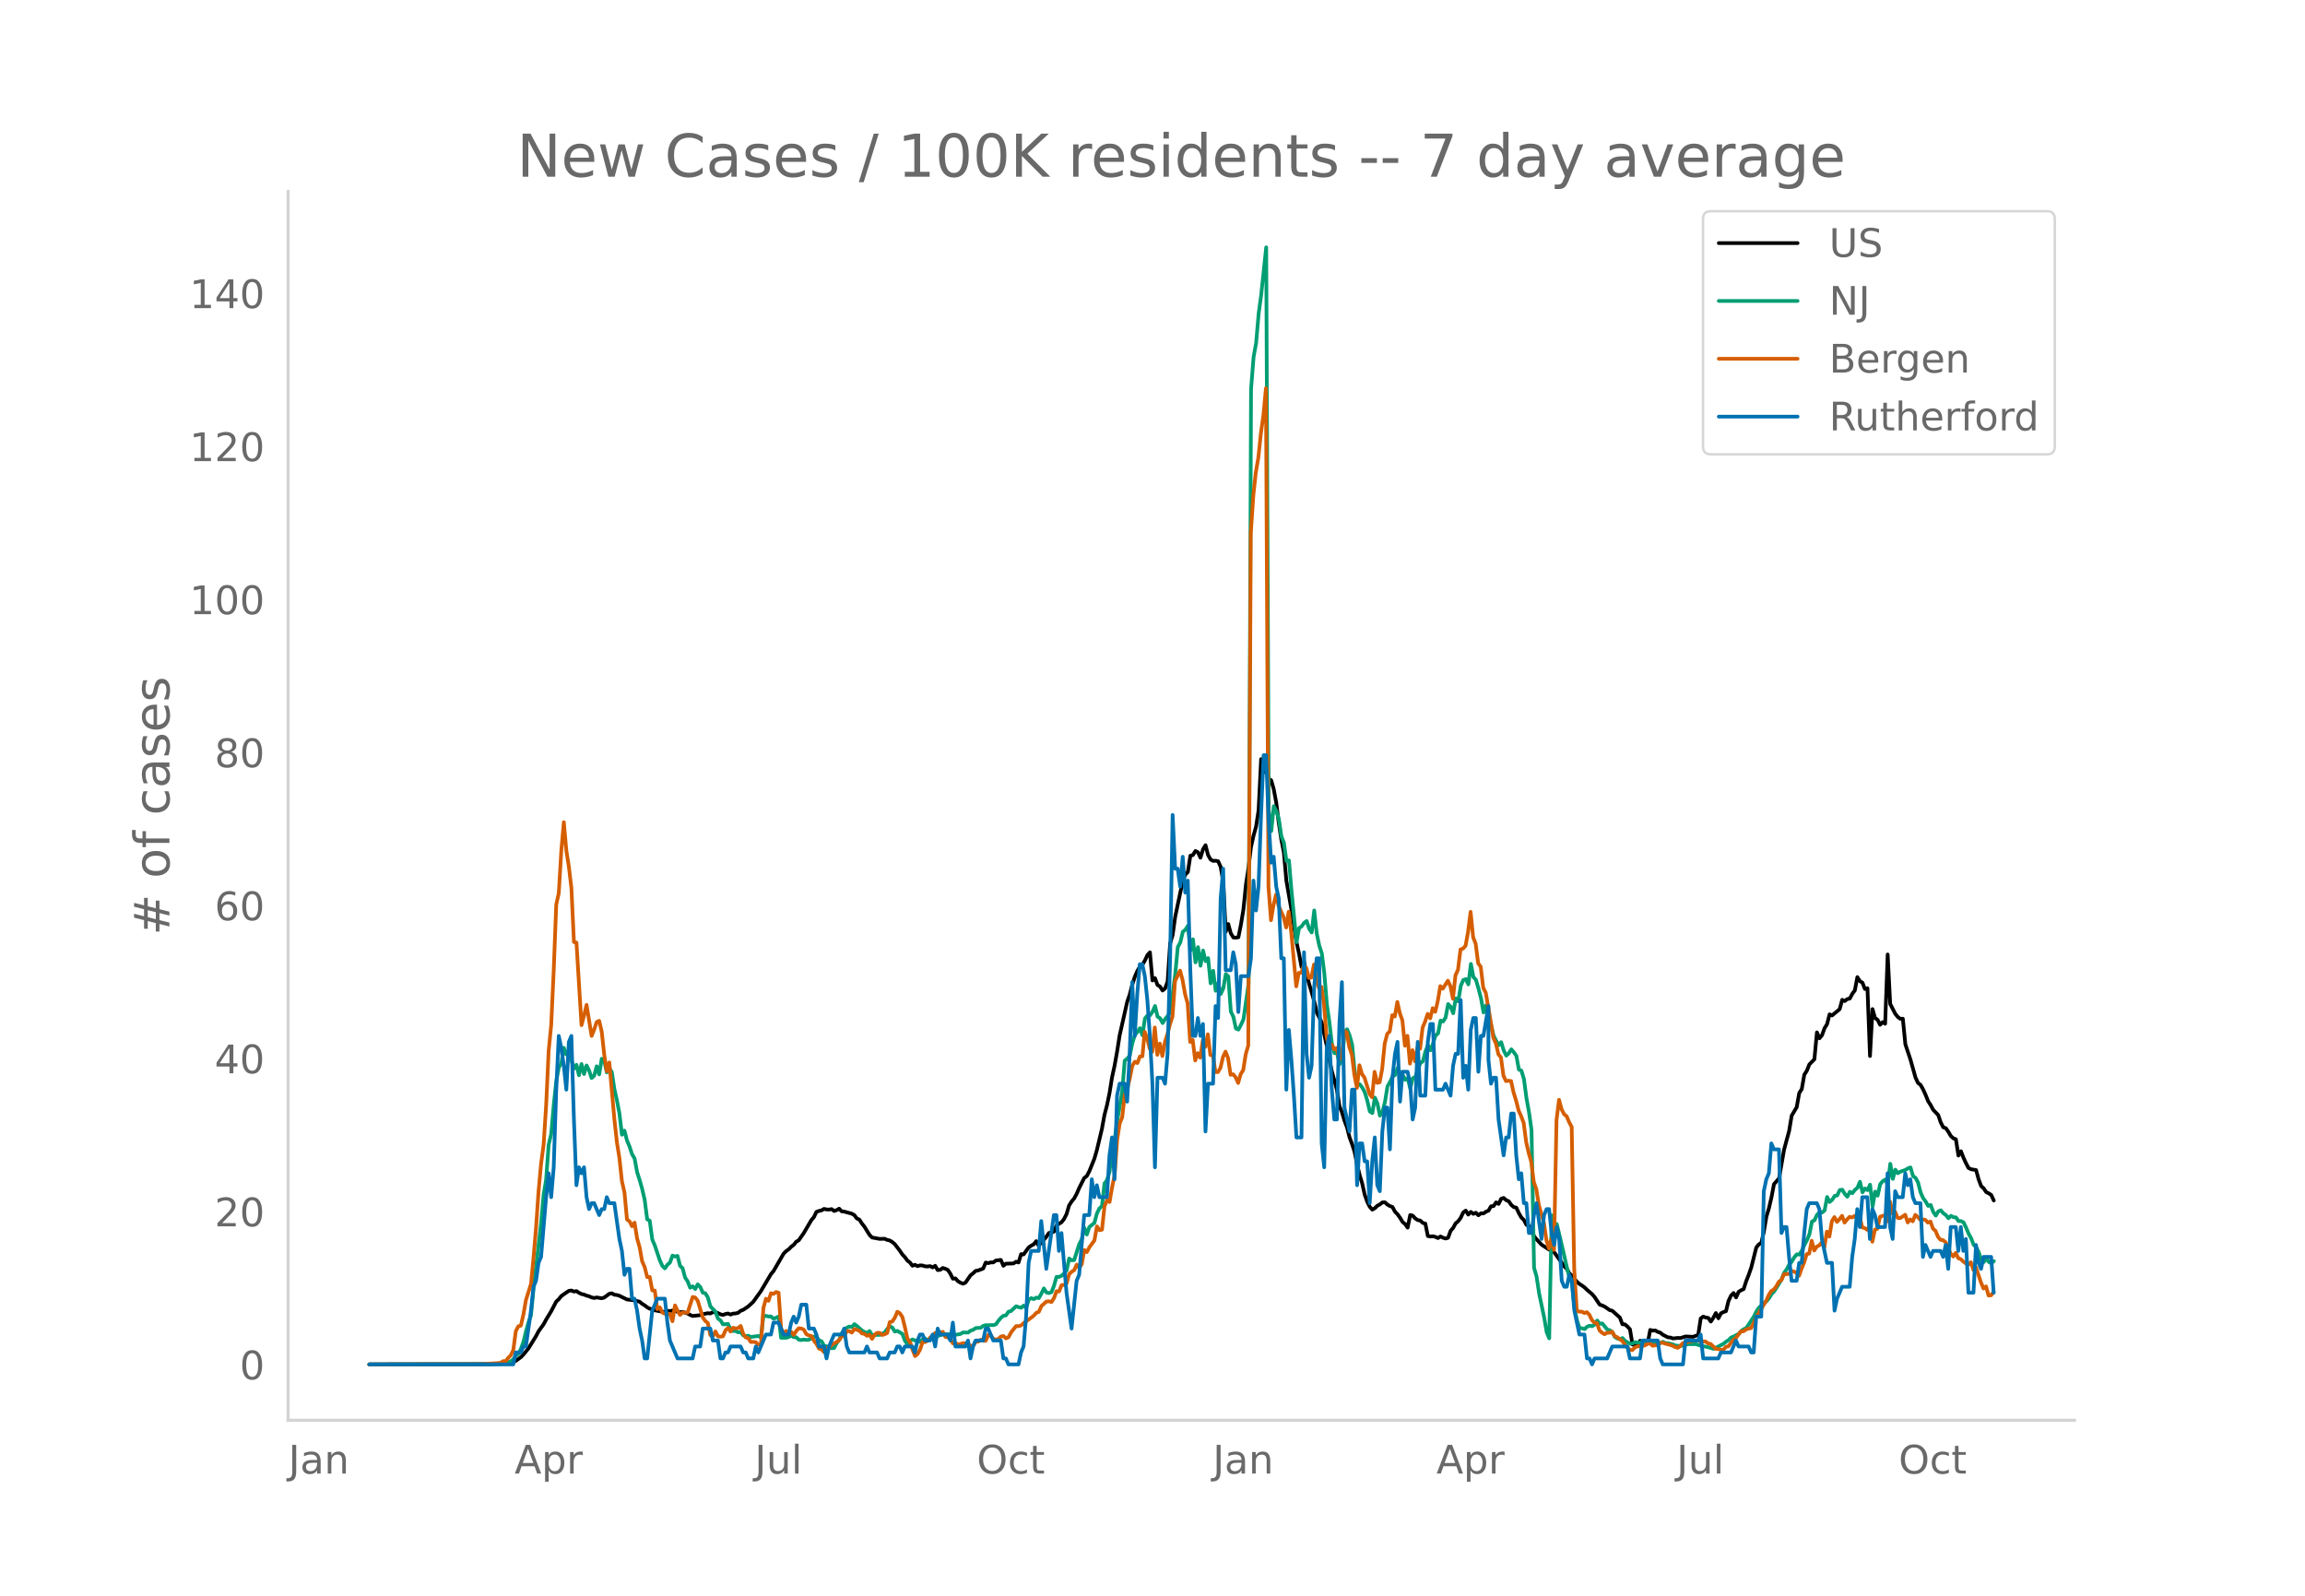 <svg height="864" viewBox="0 0 936 648" width="1248" xmlns="http://www.w3.org/2000/svg" xmlns:xlink="http://www.w3.org/1999/xlink"><defs><style>*{stroke-linecap:butt;stroke-linejoin:round}</style></defs><g id="figure_1"><path d="M0 648h936V0H0z" style="fill:#fff" id="patch_1"/><g id="axes_1"><path d="M117 576.72h725.4V77.76H117z" style="fill:none" id="patch_2"/><path clip-path="url(#p2ca6bf9c7e)" d="m149.973 554.04 49.228-.087 5.128-.247 3.077-.327 1.025-.297 1.026-.493 2.051-1.474 1.026-1.061 2.05-2.51 3.078-4.985 1.025-1.968 2.051-2.841 1.026-1.904 2.051-3.383 2.051-3.925 1.026-.96 1.026-1.277 2.05-1.45 1.026-.674 1.026-.156 1.026.457 1.025-.207 1.026.696 1.025.493 1.026.242 1.025.417 1.026.266 1.026.45 1.025.244 1.026-.22 2.051.322 1.026-.293 2.05-1.52 1.026-.19 1.026.568 1.026.117 1.025.308 3.077 1.504 2.051.248 1.026.127 2.05.531 1.026.855 1.026.623 1.026.788 1.025.587 1.026.19 1.025.455 4.103.736 1.025-.57 1.026.18 1.026-.26 1.025.166 1.026.33 1.025.187 1.026-.137 2.051.65 1.026.585 1.025.436 3.077-.336 1.026-.378 2.05-.424 1.026.12 1.026-.562 1.026.12 1.025.272 1.026.5 1.025.268 1.026-.388 1.026-.214 1.025.435 1.026-.381 1.025-.07 1.026-.258 1.025-.822 1.026-.38 2.051-1.38 2.051-1.884 3.077-4.31 4.103-6.925 1.025-1.221 4.103-7.077 1.025-1.043 1.026-.71 1.025-1.059 1.026-.77 1.025-1.282 1.026-.586 2.051-2.946 3.077-5.249 1.026-1.202 1.025-2.136 1.026-.365 1.025-.234 1.026-.605 1.026.228 1.025.043 1.026-.188 1.025.768 1.026-.352 1.026-.585 1.025 1.09 1.026.095 3.076.836 1.026.6 1.026 1.345 1.025.463 1.026 1.582 1.025 1.294 2.052 3.313 1.025 1.072 3.077.57 2.051-.049 1.026.467 1.025.227 1.026.608 1.026.858 2.05 2.675 1.026 1.523 1.026 1.087 1.025 1.413 1.026.773 1.026 1.326 1.025-.39 1.026.548 1.025-.312 1.026.056 1.026.334 1.025.056 1.026-.148 1.025.53 1.026-.658 1.026 1.74 1.025-.105 1.026-.75 1.025.32 1.026.464 1.025 1.53 1.026 2.044 1.026-.12 1.025 1.127 1.026.613 1.025.426 1.026-.452 2.051-2.975 1.026-.803 1.025-.98 1.026-.179 2.051-.773 1.026-2.444 1.025.247 1.026-.308 1.026.014 1.025-.77 2.051-.247 1.026 2.38 1.025-.853 3.077-.098 1.026-.688 1.025.303 1.026-3.389 1.026.113 2.05-2.83 1.026-.727 1.026-.524 1.026-1.314 1.025 1.947 1.026-1.56 1.025-.924 1.026-1.214 1.026-1.555 1.025-.15 1.026-.42 1.025-2.356 1.026-.84 1.025-.592 1.026-1.322 1.026-2.006 1.025-3.492 1.026-1.6 1.025-1.245 1.026-1.865 1.026-2.386 2.05-4.073 1.026-.76 1.026-1.96 2.051-5.057 1.026-3.543 2.05-8.606 1.026-5.643 1.026-3.952 1.026-4.929 1.025-6.402 1.026-4.706 1.025-5.721 1.026-6.583 3.077-13.659 1.025-2.96 1.026-3.976 1.026-3.226 1.025-2.349 1.026-1.744 1.025-.759 1.026-1.766 1.026-2.195 1.025-1.124 1.026 11.43 1.025-.943 1.026 2.776 1.025.631 1.026 1.619 1.026-.862 1.025-2.783 1.026-15.52 1.025-3.452 1.026-7.344 3.077-14.627 1.025-2.508 1.026-1.012 1.026-6.647 1.025-.247 1.026-1.663 1.025.492 1.026 2.24 1.026-3.396 1.025-1.689 1.026 3.966 1.025 1.843 1.026.583 1.025-.086 1.026.205 1.026 2.308 1.025 5.978 1.026 20.322 1.025-3.105 1.026 3.763 1.026 1.691 1.025.083 1.026-.16 1.025-5.074 1.026-6.265 1.026-10.11 1.025-6.72 1.026-8.496 1.025-4.596 1.026-3.654 1.026-6.67 1.025-20.764 1.026 5.368 1.025-.88 1.026 3.45 1.025.681 1.026 3.604 1.026 5.52 1.025 8.239 1.026 6.725 1.025 5.167 1.026 11.52 2.051 11.75 2.051 13.163 1.026 4.636 1.026 5.466 1.025-2.089 1.026 4.91 1.025 4.02 2.051 6.932 1.026 4.614 2.051 4.14 2.051 9.598 1.026 5.482 1.026 4.75 2.05 7.488 1.026 6.61 1.026 2.551 1.026 3.41 1.025 2.704 1.026 4.04 1.025 2.745 1.026 3.178 1.026 5.1 1.025 4.308 1.026 3.356 1.025 4.578 1.026 2.923 1.025 2.02 1.026 1.163 1.026-.567 1.025-.997 1.026-.546 1.025-.823 1.026-.042 1.026.953 1.025.578 1.026.375 1.025 1.93 1.026 1.025 1.026 1.434 1.025 1.707 1.026.823 1.025 1.467 1.026-5.115 1.026.236 1.025 1.138 1.026.662 1.025.207 1.026.95 1.025.281 1.026 5.052 1.026.185 1.025-.1 1.026.26 1.025.479 1.026-.659 1.026.514 1.025.33 1.026-.299 1.025-2.836 1.026-1.17 1.026-1.876 1.025-.849 1.026-1.396 1.025-2.167 1.026-.742 1.025 1.618 1.026-1.092 1.026.8 1.025-.466 1.026 1.04 1.025-.791 1.026.035 1.026-.697 1.025-.441 1.026-1.758 1.025-.084 1.026-1.508 1.026.63 1.025-2.076 1.026-.36 1.025.915 1.026.437 1.026 1.472 1.025.89 1.026.226 1.025 2.204 1.026 1.793 1.025 1.008 1.026 1.97 1.026.46 1.025 1.057 1.026 3.1 1.025 1.237 2.052 2.21 3.076 2.02 1.026-.353 2.051 2.843 2.051 2.828 1.026 1.5 1.026.988 1.025 1.81 1.026.936 2.05 2.5 1.026.882 1.026.624 1.026.76 1.025.994 2.051 1.74 1.026 1.193 2.051 3.07 1.026.347 1.025.484 2.052 1.41 1.025.254 3.077 2.766 1.026 2.722 1.025.036 1.026.883 1.025 1.12 1.026 6.224 2.051.324 1.026-1.886 1.025 1.134 1.026-.515 1.025.497 1.026-5.522 1.026.294 1.025-.086 1.026.586 1.025.313 1.026.845 2.051 1.047 1.026.095 1.025.368 2.051-.218 1.026.051 2.051-.645 2.051.103 1.026.04 1.026-.401 1.025-.263 1.026-6.798 1.025-.74 1.026.378 1.026.157 1.025 1.482 1.026-1.534 1.025-1.927 1.026 2.127 1.026-2.015 1.025-.509 1.026-.354 1.025-4.165 1.026-2.151 1.025-1.06 1.026 1.787 1.026-2.284 1.025-.634 1.026-.47 1.025-3.22 1.026-2.587 1.026-2.94 2.05-8.158 1.026-1.236 1.026-.65 1.026-4.586 1.025-6.046 1.026-3.404 1.025-4.436 1.026-5.357 2.051-2.322 2.051-11.71 2.051-7.581 1.026-6.178 2.051-3.461 1.026-5.751 1.025-1.593 1.026-5.847 1.026-1.588 1.025-2.575 2.051-2.09 1.026-10.928 1.026 2.407 1.025-1.222 1.026-2.846 1.025-1.652 1.026-4 1.025.439 3.077-2.553 1.026-3.789 1.025.5 1.026-.793 1.026-.215 1.025-1.928 1.026-1.36 1.025-5.417 1.026 1.631 1.026.6 1.025 2.598 1.026-.306 1.025 27.513 1.026-19.055 1.026 3.626 1.025.693 1.026 2.05 1.025-1.064 1.026.657 1.025-28.143 1.026 20.077 2.051 4.014 1.026 1.268 1.025.777 1.026-.053 1.026 10.399 2.05 6.143 2.052 7.296 1.026 2.244 1.025.774 1.026 1.809 1.025 2.25 1.026 2.567 1.026 1.576 1.025 1.925 2.051 2.133 1.026 2.987 1.025 1.994 1.026.345 1.026 1.462 1.025 1.738 1.026.932 1.025.378 1.026 6.63 1.026-1.755 1.025 2.623 1.026 2.223 1.025 1.943 1.026.513 2.051.343 1.026 3.78 1.025 2.7 1.026.945 1.026 1.517 1.025.502 1.026.683 1.025 2.228h0" style="fill:none;stroke:#000;stroke-linecap:round;stroke-width:1.5" id="line2d_1"/><path clip-path="url(#p2ca6bf9c7e)" d="m149.973 554.04 51.28-.11 2.05-.12 2.052-.23 2.05-.804 1.026-.755 1.026-1.51 1.026-.699 1.025-2.074 1.026-2.773 1.025-4.258 1.026-3.694 1.026-2.838 1.025-10.825 3.077-26.642 1.025-11.594 1.026-6.142 1.026-14.153 1.025-4.303 1.026-11.774 1.025-9.645 1.026-5.592 1.026-1.674 1.025-6.327 1.026 2.688 1.025-1.274 2.052 7.047 1.025-1.59 1.026 4.253 1.025-4.567 1.026 4.072 1.025-3.483 1.026 2.054 1.026 3.049 1.025-.91 1.026-3.853 1.025 3.293 1.026-6.356 1.026.814 1.025 4.713 1.026-1.87 1.025 1.83 1.026 6.771 1.026 4.563 1.025 5.348 1.026 8.675 1.025-1.654 1.026 3.998 1.026 2.439 1.025 3.123 1.026 1.72 1.025 5.552 1.026 3.213 1.025 3.593 1.026 4.478 1.026 7.896 1.025.56 1.026 7.626 1.025 2.399 2.052 6.092 1.025 2.234 1.026 1.01 1.025-1.46 1.026-.88 1.026-2.843 1.025.355 1.026-.23 1.025 3.993 1.026.974 1.026 3.833 1.025 1.51 1.026 2.608 1.025-.57 1.026 1.09 1.025-1.894 1.026 1.065 1.026 2.323 1.025.225 1.026 1.704 1.025 3.624 2.052 2.149 1.025 2.828 1.026.7 1.025 1.64 2.052-.176 1.025 2.289 1.026.58 1.025-.025 1.026.554 1.025-.12 1.026 1.365 1.026.33 1.025-.205 1.026.515 3.077-.395 1.025.594 1.026-8.765 1.025.005 1.026.245 1.026-.005 1.025.914 1.026-.38 1.025-.514 1.026 8.635h2.051l1.026-.3 1.025-.594 1.026.64 1.025.044 1.026.995 1.026.14 1.025-.2 1.026.15 1.025-.075 2.052-1.32 1.025.04 1.026 1.54 1.025.34 1.026 1.849 1.026.22 1.025.5 1.026.274 1.025-.095 1.026-2.039 1.026-1.25 1.025-2.678 1.026-1.344 1.025-.95 1.026-.454 1.025.19 1.026-1.16 1.026.72 2.05 1.844 1.026.635 1.026.454 1.026-.85 1.025 1.65 1.026.005 1.025-.115 1.026.03 1.026-.44 1.025-.57 1.026-1.409 1.025-1.05 1.026.45 1.026 1.655 1.025-.27 2.051 1.214 1.026 2.779 1.025 1.4 1.026-1.255 1.026-.675 1.025.435 1.026.145 1.025.415 1.026-1.035 1.026-.34 1.025.9 2.051-1.335 1.026-.14 3.077-1.169 1.025.12 1.026-.1 1.025.085 1.026.265 1.026-.105 2.05-.355 1.026-.62 2.052.06 1.025-.794 1.026-.305 1.025-.725 2.052-.125 1.025-.78 1.026-.29 1.025.05 1.026-.09 1.026.026 1.025-.305 1.026-1.444 1.025-1.225 1.026-.834 1.025-.15 1.026-1.5 1.026-.25 2.05-1.943 1.026.36 1.026.24 1.026-.865 1.025.994 1.026-3.418 1.025-.625 1.026.415 1.026-.625 1.025.21 1.026-1.794 1.025-2.149 1.026 1.634 1.026.275 1.025-.35 1.026-2.618 1.025-3.613h1.026l1.025-.455 1.026-.955 1.026-1.174 1.025-4.873 1.026.73 1.025-.12 2.052-6.492 1.025-1.939 1.026-4.652 1.025 2.728 1.026-3.068 2.051-1.645 1.026-3.863 1.025-2.059 1.026-.924 1.025-9.19 1.026-1.35 1.026-3.448 1.025-9.76 1.026-3.109 1.025-7.646 2.052-11.93 1.025-12.618 1.026-.804 1.025-1.245 1.026-4.942 1.026-3.449 1.025-1.144 1.026-1.58 1.025 2.85 1.026-6.807 1.026-1.245 1.025-.025 1.026-1.454 1.025-2.344 1.026 4.333 1.025.645 1.026 1.954 1.026-1.654 1.025-1.22 1.026-1.599 2.051-15.442 1.026-10.95 1.025-1.864 1.026-4.348 1.025-.8 1.026-1.634 1.026 10.06 1.025-4.577 1.026 9.375 1.025-6.172 1.026 7.546 1.026-6.187 1.025 4.323 1.026-1.23 1.025 10.24 1.026-5.102 1.025 8.131 1.026-3.183 1.026 4.458 1.025-2.244 1.026-5.817 1.025.96 1.026 14.267 1.026 2.134 1.025 4.728 1.026.454 1.025-1.959 1.026-2.204 2.051-14.302 1.026-241.62 1.025-13.03 1.026-5.666 1.026-11.91 1.025-7.596 2.051-19.37 1.026 228.662 1.025 8.385 1.026-10.125 1.026 1.934 1.025 3.279 1.026 7.056 1.025 2.55 1.026 7.415 1.026-.204 1.025 12.188 2.051 21.035 1.026-5.742 1.026-.68 1.025-1.45 1.026-.744 1.025 3.144 1.026 1.509 1.025-8.926 1.026 9.366 1.026 4.917 1.025 3.139 1.026 8.126 1.025 12.489 1.026 7.28 1.026 8.787 1.025 3.818 1.026-.22 1.025 4.767 1.026-2.134 1.026-10.29 1.025-1.833 1.026 2.478 1.025 3.763 1.026 10.815 1.026 5.577 1.025-.28 1.026 1.305 1.025 1.899 1.026 3.428 1.025 4.393 1.026.685 1.026-6.292 1.025 2.374 1.026 4.952 1.025-1.494 1.026-4.113 1.026-6.282 1.025-1.794 1.026-2.189 1.025-.655 1.026-2.863 1.026 1.909 1.025.854 1.026 2.064 1.025-.65 1.026 4.174 1.026-4.183 1.025-.42 1.026-3.104 1.025-2.588 1.026-.725 1.025-3.948 1.026-2.574 1.026 2.044 1.025-2.683 1.026-3.289 1.025-.88 1.026-5.207 1.026.36 1.025-1.644 1.026-5.427 1.025 1.079 1.026 2.639 1.026-6.032 1.025 1.214 1.026-6.332 1.025-2.349 1.026-.35 1.025 2.14 1.026-8.316 1.026 5.347 1.025 1.104 1.026 3.519 1.025 3.948 1.026 5.802 1.026-2.864 1.025 6.377 1.026 1.68 1.025 4.227 1.026 2.07 1.026 1.773 1.025-1.21 1.026 3.39 1.025 2.068 1.026-.94 1.026-1.614 1.025 1.19 1.026 1.464 1.025 5.572 1.026.44 1.025 3.438 1.026 7.732 1.026 5.692 1.025 7.271 1.026 55.912 1.025 3.574 1.026 6.816 2.051 9.81 1.026 5.967 1.025 2.48 1.026-49.916 1.026 5.597 1.025-2.089 2.051 8.601 2.052 8.986 1.025 4.152 1.026 2.214 1.025 10.21 1.026 4.923 1.025 3.218 1.026.02 1.026.35 1.025-.98 1.026-.42 1.025.21 1.026-.664 1.026-1.644 1.025 1.34 1.026-.16 2.051 2.508 1.026.245 1.025.834 1.026 1.93 1.025.614 1.026.275 1.026-.475 1.025 1.155 2.051 1.174 1.026-.135 1.025-.515 1.026.185 1.026-.055 1.025-.184 1.026.444 1.025-.305 1.026.095 1.026.545 1.025.01 1.026-.115 1.025-.27 1.026-.494 1.026.52 1.025.04 2.051.519 1.026.45 2.051.165 1.026-.17 1.025-.415 1.026-.145 3.077-.02 2.05.635 3.078.62 2.05.65 1.026-.44 3.077-1.61 1.026-.854 1.025-.645 1.026-1.045 1.025-.41 2.052-1.054 1.025-1.19 1.026-.724 1.025-.485 1.026-1.474 2.051-3.168 1.026-2.074 1.025-1.56 1.026-.84 1.026-1.044 1.025-.68 1.026-1.244 1.025-1.654 1.026-1.05 2.051-3.263 1.026-1.784 1.025-2.594 1.026-1.409 1.025-1.944 1.026-1.134 1.026-1.784 1.025-1.205 1.026.085 1.025-1.58 1.026-2.278 1.026-1.939 1.025-2.489 1.026-5.122 1.025-.525 1.026-2.214 1.026-.96 1.025.046 1.026-.84 1.025-5.477 1.026 2.029 1.025-.88 1.026-1.6 1.026-.179 1.025-2.179 1.026-.16 1.025 1.74 1.026 1.119 1.026-2 1.025.58 1.026-1.354 1.025-.85 1.026-2.438 1.026 4.283 1.025-1.57 1.026.68 1.025-2.214 1.026 8.866 1.026-6.072 1.025 1.659 1.026-4.643 1.025-1.23 1.026-.664 1.025 2.03 1.026-8.417 1.026 6.112 1.025-3.738 1.026 1.45 1.025-.645 2.052-.7 1.025-.635 1.026-.38 1.025 3.529 1.026.69 1.026 1.944 1.025 3.993 1.026 2.318 1.025 1.385 1.026 1.769 1.026-.375 1.025 2.814 1.026 1.494 1.025-1.72 1.026-.434 1.025 1.2 1.026.724 1.026 1.31 1.025-.98 1.026.535 1.025.105 1.026 1.459 1.026.03 1.025.53 1.026 2.134 1.025 2.428 1.026 1.88 1.026 2.683 1.025.935 1.026 2.019 1.025 3.198 1.026.85 1.026-1.615 1.025 1.56 1.026.544 1.025-.88h0" style="fill:none;stroke:#009e73;stroke-linecap:round;stroke-width:1.5" id="line2d_2"/><path clip-path="url(#p2ca6bf9c7e)" d="m149.973 554.04 45.126-.095 7.179-.429 1.025-.143 1.026-.666h1.026l1.025-1.334 1.026-1 1.025-2.142 1.026-7.714 1.026-1.952 1.025-.286 1.026-4.476 1.025-5.857 2.052-6.57 1.025-10.62 1.026-12.094 1.025-14.904 1.026-11.237 1.025-7.666 1.026-15.952 1.026-22.237 1.025-10.38 1.026-22.284 1.025-26.713 1.026-4.571 1.026-17.237 1.025-11.619 1.026 11.619 1.025 6.476 1.026 8.666 1.026 21.903 1.025.238 2.051 33.522 1.026-3.857 1.025-4.38 2.052 12.618 1.025-2.571 1.026-3.048 1.025-.524 1.026 4.381 1.026 9.428 1.025 6.666 1.026-3.57 2.051 22.95 1.026 9.428 1.025 6.428 1.026 9.476 1.025 4.476 1.026 11 1.026.761 1.025 2 1.026-1.476 1.025 6.428 1.026 3.571 1.025 5.714 1.026 2.333 1.026 4.095 1.025-.095 1.026 5.476 1.025.048 1.026 7.57 1.026-.714 1.025 2.096 1.026.476 2.051.047 1.026 3 1.025-6.428 1.026 2.143 1.025 1.714 1.026-1 2.051.095 2.051-6.38 1.026.238 1.025 1.285 2.052 6.762 1.025 1.476 1.026.81 1.025 4.904 1.026.476 1.026-1.952 1.025 1.952 1.026.19 1.025-.19 1.026-2.428 1.026-.953 1.025 1.476 1.026-1.57 1.025.332 1.026-.19 1.025-.857 1.026 3.19 1.026 1.476 1.025.286 1.026 1.571 1.025-.047 1.026.143 1.026 1 1.025-.048 1.026-14.856 1.025-3.762 1.026.857 1.026-3.095 1.025.286 1.026-.762 1.025.285 1.026 14.571 1.026 1.857 1.025-.905 1.026.762 1.025-.428 1.026 1.285 1.025-1.619 1.026-1.095 1.026.095 1.025.477 1.026 1.857 1.025.476 1.026.238 1.026 1.905 1.025 1.285 1.026 1.905 1.025.333 1.026 1.095 1.026-1.619 1.025-.095 1.026-1.238 2.05-1.143 1.027-.81 1.025-1.57h1.026l1.025-2.048h1.026l1.025.619 1.026-1.476 2.051.714 1.026 1.095 1.025.19 1.026.763 1.026-.429 1.025 1.667 1.026-1.667 1.025-.762h1.026l1.026.857 1.025-.285 1.026-.524 1.025-4.428 1.026-.239 1.026-1.523 1.025-2.429 1.026.62 1.025 1.523 1.026 4.143 1.025 4.618 1.026 1.334 1.026 3.095 1.025 2.666 1.026-.81 1.025-1.856 1.026-3.048 1.026.048 1.025-.571 1.026-1.286 1.025-.81 1.026-1.047 1.026.619 1.025-.714 1.026-.381 1.025 2.047 1.026.19 1.025.715 1.026 1.762 1.026-.143 1.025.524 1.026-.143 1.025-.334 1.026.096 1.026-.048 1.025 1.143 1.026-.095 1.025-1.667 1.026-.048 1.026-.761 1.025.38h1.026l1.025-2.38 1.026.285 1.026 1.381 1.025.238 1.026-.285 1.025-.953 1.026-.19 1.025.952 1.026-.476 1.026-1.952 2.05-2.572 1.026.048 1.026-.333 1.026-.905 3.076-2.238 1.026-.81 1.026-1.142 1.025-.381 1.026-2.333 2.05-1.857 1.027-.096 1.025.286 1.026-1.571 1.025-2.81 1.026.096 1.025-2.572 1.026-.095 1.026-.619 1.025-3.762 1.026-.952 1.025-.666 1.026-2.238 1.026 1.285 1.025-1.476 1.026-5.761 1.025.857 1.026-1.953 2.051-2.761 1.026-5.714 1.025 1.523 1.026-.19 1.025-9.571 1.026-2.38 1.026.713 1.025-6 1.026-4.856 1.025-14.428 1.026-6.618 1.026-2.524 1.025-9.142 1.026-2.381 1.025-4.286 1.026-5.095 1.026-1.619 1.025.524 1.026-2.666 1.025-.096L464.83 419l1.026 2.62 1.025 4.237 1.026 1.238 1.025-9.857 1.026 11.095 1.025-4.571 1.026 5.047 1.026-5.714 1.025-3.142 1.026-4 1.025-3.19 1.026-14.38 2.051-4.238 1.026 3.856 1.025 5.81 1.026 3.619 1.026 15.665 1.025-.81 1.026 8.334 1.025-2.953 1.026 1.81 1.026-7.047 1.025 2.714L490.47 420l1.025 8.428h1.026l1.025 6.905h1.026l1.026-1.715 1.025-4.428 1.026-2.143 1.025 2.572 1.026 6.809 1.026-.19 1.025 1.19 1.026 2.333 1.025-3.619 1.026-1.571 1.026-6.476 1.025-3.571 1.026-207.988 1.025-15.285 1.026-9.523 1.026-5.952 1.025-9.857 1.026-7.333 1.025-10.951 1.026 202.56 1.025 13.475 1.026-6.238 1.026-4.143 1.025 4.571 2.051 4.572 1.026 4.19 1.026-6.38 1.025 8.19 2.051 22.093 1.026-5.476 1.026-.047 1.025-3.095 1.026 1.238 1.025 3.952 1.026-.143 1.025-5.285 1.026 6.523 1.026 3.047 1.025-.476 1.026 7.38 1.025 12.762 1.026 4.952 1.026-1.762 1.025 2 1.026-.524 1.025 4.667 1.026-.667 1.026-10.952 1.025.62 1.026 5.999 1.025 3 1.026 8.237 1.026 5.286 1.025-9.19 1.026 3.571 1.025 1.429 2.051 6.666 1.026 1.333 1.026-10.333 1.025 4.476 1.026-.238 1.025-5.428 1.026-10.285 1.026-3.952 1.025-.953 1.026-6.618 1.025.524 1.026-5.905 1.026 4.667 1.025 2.809 1.026 10.285 1.025-4 1.026 11.285 1.026-5.476 1.025 4.572 1.026-5.762 1.025.619 1.026-8.57 1.025-2.477 1.026-3.095 1.026 1.81 1.025-4.143 1.026 1.476 1.025-4.333 1.026-6.095 1.026 1.047 2.05-3.237 1.026 2.19 1.026 5.142 1.026-9.523 1.025-2.238 1.026-8.285 1.025-.333 1.026-1.143 1.025-5.666 1.026-8.095 1.026 10.285 1.025 2.666 1.026 7.952 1.025 1.381 1.026 8.524 1.026 2.047 2.05 11.904 1.026 6.428 1.026 2.19 1.026 4.477 1.025 1.238 1.026 7.475 1.025 2.143 1.026-.143 1.026.143 1.025 4.619 1.026 3.333 1.025 4 1.026 2.285 1.025 2.762 1.026 7.81 1.026 4.427 1.025 3.572 1.026 8.19 1.025 2.904 1.026 6.428 2.051 7.19 1.026 7.048 1.025 3.428 1.026-4 1.026 4.572 1.025-52.76 1.026-8.19 1.025 3.81 1.026 2.047 1.026.81 1.025 2.428 1.026 1.905 1.025 57.568 1.026 16.952 1.025.523 1.026-.047 1.026.571 1.025-.333 1.026 1.047 1.025 2.143 1.026 1.048 1.026.19 1.025 2.952 1.026.953 1.025.619 1.026-.62h1.026l1.025-.428 1.026 1.81 1.025.428 1.026.81 1.026.666 1.025 1.524 2.051 2.143 1.026.095 1.025-1.048 1.026-.476h1.026l2.05-.38 1.026-.62 1.026-.238 1.026 1 2.05-.286 1.026-.857 1.026-.095 1.026.38 2.05.525 1.026.38 1.026.524 1.025.286 1.026-.762 1.026-1.19 1.025.095 1.026-.524 1.025-.285 3.077-.381 1.026.571 1.025-.143 1.026.048 1.026.81 1.025.19 2.051 1.952 1.026.095 1.026.286 1.025.095 1.026-1.238 1.025-.238 2.051-2.619 1.026-.762 2.051-2.714h1.026l1.025-.762 1.026-.333 1.026-.19 1.025-2 1.026-2.381 4.102-6.762 1.026-2.333 1.025-1.619 1.026-.571 1.026-1.333 1.025-1.857 1.026-.62 1.025-2.38 2.051-.19 1.026-1.144 1.026.19 1.025.62 1.026 1.095 1.025-2.904 1.026-2.477 1.026-3.38 1.025-.238 1.026-5.19 1.025 3.952 1.026-1.572 1.026-.524 1.025-1.238 1.026 2.143 1.025-6.476 1.026 2 1.025-6.285 1.026-1.619 1.026 1.952 1.025-1.095 1.026-1.38 1.025 2.76 1.026-1.285 1.026-1.047 1.025.238 1.026-.62 1.025 1.144 1.026-.667 1.026 4.19 1.025.286 1.026.714 1.025-1.666 1.026 6.475 1.026-4.904 1.025-.381 1.026-4.81 1.025-.38 1.026-.238 1.025 2.428 1.026-7.952 1.026 4.762 1.025-.667 1.026 2.476 1.025.096 2.052-1.381 1.025 3.142 1.026-1.238 1.025.762 1.026-2.619 1.026.905 1.025 1.095 1.026-.143 1.025.19 1.026 1.096 1.026-.429 1.025 2.905 1.026.857 1.025 2.476 1.026 1.19 1.025.143 1.026.857 1.026 2.524 1.025 2.048 1.026 1.19 1.025-1.476 1.026 2.143 1.026.428 1.025.953 1.026.761 1.025.477 1.026-.953 1.026 3.143 1.025-1.095 2.051 6.19 1.026 2.428 1.026-.857 1.025 3.714 1.026-.095 1.025-1.428h0" style="fill:none;stroke:#d55e00;stroke-linecap:round;stroke-width:1.5" id="line2d_3"/><path clip-path="url(#p2ca6bf9c7e)" d="M149.973 554.04h58.458l1.026-4.85h2.051l1.026-2.426h1.025l2.052-14.55 1.025-9.701 1.026-2.425 1.025-7.276 1.026-2.425 2.051-24.252 1.026-9.7 1.025 9.7 1.026-12.126 1.025-31.527 1.026-21.827 1.026 4.85 1.025 7.276 1.026 9.7 1.025-19.4 1.026-2.426 1.026 33.953 1.025 26.677 1.026-7.276 1.025 2.425 1.026-2.425 1.025 12.126 1.026 4.85 1.026-2.425h1.025l2.051 4.85 1.026-2.425h1.026l1.025-4.85 1.026 2.425h2.051l2.051 14.551 1.026 4.85 1.025 9.701 1.026-2.425h1.026l1.025 12.126h1.026l1.025 4.85 1.026 7.276 1.025 4.85 1.026 7.276h1.026l2.05-19.402 2.052-4.85h3.077l1.025 9.7 1.026 7.276 3.077 7.276h6.153l1.026-4.85h2.051l1.026-7.276h3.076l1.026 4.85h2.051l1.026 7.276h1.025l1.026-2.425h1.026l1.025-2.426h4.102l1.026 2.426h1.026l1.025 2.425h2.051l1.026-4.85 1.026 2.425 3.076-7.276h2.052l1.025-4.85h2.051l2.052 4.85h2.05l1.026-4.85 1.026-2.425 1.025 2.425 1.026-2.425 1.026-4.85h2.05l1.026 9.7h2.052l1.025 2.425 1.026 4.85h2.051l1.026 4.85 1.025-4.85 2.051-4.85h3.077l1.026-2.425 1.025 7.275 1.026 2.426h6.153l1.026-2.426 1.026 2.426h3.076l1.026 2.425h3.077l1.025-2.425h2.052l1.025-2.426h1.026l1.025 2.426 1.026-2.426h3.077l1.025 2.426 1.026-4.85 1.025-2.426h1.026l1.026 2.425h2.05l1.026-2.425 1.026 4.85 1.026-7.275 1.025 2.425h3.077l1.025 2.425 1.026-7.275 1.026 9.7h4.102l1.026-2.425 1.025 7.276 1.026-4.85 1.025-2.426h3.077l1.026-4.85h1.025l2.052 4.85h3.076l1.026 7.276h1.025l1.026 2.425h4.102l1.026-4.85 1.026-2.426 1.025-12.125 1.026-21.827 1.025-4.85h3.077l1.026-12.126 2.05 19.401 3.078-21.826h1.025l1.026 14.55 1.025-7.275 2.052 24.252 2.05 14.55 2.052-19.4 1.026-2.426 2.05-24.251h2.052l1.026-14.551 1.025 7.275 1.026-4.85 1.025 4.85h3.077l1.026-16.976 1.025-7.276 1.026 16.977 1.025-33.953 1.026-4.85h2.051l1.026 7.275 1.025-19.401 1.026-29.102 1.026 21.826 1.025-16.976 1.026-12.126h1.025l1.026 4.85 1.026 9.701 1.025 14.551 1.026 19.402 1.025 33.952 1.026-36.377h2.051l1.026 2.425 1.025-12.126 1.026-38.803 1.025-58.204 1.026 21.826h1.026l1.025 7.276 1.026-12.126 1.025 14.551 1.026-4.85 1.026 36.377 1.025 26.677h1.026l1.025-7.275 1.026 7.275 1.026-4.85 1.025 43.653 1.026-19.401h2.05l1.026-31.528 1.026 4.85 1.026-48.503 1.025-12.126 1.026 41.228h2.051l1.026-7.275 1.025 4.85 1.026 19.402 1.025-14.551h3.077l1.026-7.276 1.025-31.527 1.026 12.126 1.026-9.701 1.025-29.102 1.026-24.252h1.025l1.026 26.677 1.025 16.976 1.026-2.425 1.026 12.126 1.025 4.85 1.026 24.252h1.025l1.026 53.354 1.026-24.252 1.025 12.126 1.026 14.551 1.025 16.976h2.052l1.025-75.18 1.026 41.228 1.025 9.7 1.026-4.85 1.025-31.527 1.026-12.126h1.026l1.025 75.18 1.026 9.701 1.025-48.503 1.026-4.85 1.026 21.826 1.025 12.126h1.026l1.025-38.803 1.026-16.976 1.026 50.928 2.05 9.701 1.026-16.976h1.026l1.026 38.803 1.025-16.976h1.026l1.025 7.275h1.026l1.025 16.976 1.026-16.976 1.026-9.7 1.025 19.4 1.026 2.426 1.025-24.252 1.026-9.7h1.026l1.025 16.976 1.026-29.102 1.025-9.701 1.026-4.85 1.026 24.251 1.025-12.126h2.051l1.026 4.85 1.026 14.552 1.025-4.85 1.026-26.677 1.025 21.826h2.051l1.026-21.826 1.026-7.276h1.025l1.026 26.677h3.077l1.025-2.425 2.051 4.85 1.026-12.126 1.026-4.85h1.025l1.026-21.827 1.025 31.528 1.026-4.85 1.025 9.7 1.026-24.252 1.026-4.85h1.025l1.026 21.826 1.025-14.55h1.026l2.051-12.127v21.827l1.026 9.7 1.025-2.424h1.026l1.026 16.976 2.05 14.55 1.026-7.275h1.026l1.026-9.7h1.025l1.026 16.976 1.025 9.7 1.026-2.425 1.025 12.126h1.026l1.026 12.126h1.025l1.026-7.275 1.025-4.85 2.052 14.55 1.025-9.7 1.026-2.426h1.025l1.026 9.701 1.026 4.85 1.025-7.275 1.026 4.85 1.025 16.977 1.026 2.425h1.026l1.025-4.85 1.026 2.425 1.025 12.125 2.051 9.701h2.052l1.025 9.7h1.026l1.025 2.426 1.026-2.425h5.128l2.051-4.85h6.154l1.025 4.85h4.103l1.025-7.276h6.154l1.025 7.276 1.026 2.425h8.205l1.025-9.7h5.128l1.026-2.426 1.025 9.7h6.154l1.026-2.424h4.102l2.051-4.85 1.026 2.424h4.102l1.026 2.426h1.025l1.026-14.551h2.051l1.026-50.93 1.025-4.85 1.026-2.425 1.025-12.125 1.026 2.425h2.051l1.026 33.952 1.025-2.425h1.026l1.025 12.126 1.026 9.7h2.051l1.026-7.275h1.025l1.026-12.126 1.026-9.7 1.025-2.426h3.077l1.026 2.425 1.025 12.126 2.051 9.701h2.051l1.026 19.401 1.026-4.85 2.05-4.85h3.078l1.025-12.126 1.026-7.276 1.025-12.126 1.026 7.276 1.026-12.126h2.05l1.026 16.976 1.026-12.126 1.026 2.426 1.025 4.85h3.077l1.025-21.827 1.026 21.827 1.026 4.85 1.025-19.401 1.026 2.425h2.051l1.026-9.7 1.025 4.85 1.026-2.425 1.025 7.275 1.026 2.425h2.051l1.026 21.827 1.025-4.85 2.052 4.85 1.025-2.425h3.077l1.025 2.425 1.026-4.85 1.026 9.7 1.025-16.976h2.051l1.026 9.7 1.026-9.7 1.025 9.7 1.026-4.85 1.025 21.827h2.052l1.025-19.402 1.026 7.276 1.025 2.425 1.026-4.85h3.077l1.025 14.55h0" style="fill:none;stroke:#0072b2;stroke-linecap:round;stroke-width:1.5" id="line2d_4"/><path d="M117 576.72V77.76" style="fill:none;stroke:#d3d3d3;stroke-linecap:square;stroke-linejoin:miter;stroke-width:1.25" id="patch_3"/><path d="M117 576.72h725.4" style="fill:none;stroke:#d3d3d3;stroke-linecap:square;stroke-linejoin:miter;stroke-width:1.25" id="patch_4"/><g id="matplotlib.axis_1"><g id="xtick_1"><g style="fill:#696969" transform="matrix(.16 0 0 -.16 117.128 598.378)" id="text_1"><defs><path d="M9.813 72.906h9.859V5.078q0-13.187-5-19.14-5-5.954-16.094-5.954h-3.75v8.297h3.078q6.531 0 9.219 3.672Q9.813-4.39 9.813 5.078z" id="DejaVuSans-74"/><path d="M34.281 27.484q-10.89 0-15.093-2.484-4.204-2.484-4.204-8.5 0-4.781 3.157-7.594 3.156-2.797 8.562-2.797 7.485 0 12 5.297 4.516 5.297 4.516 14.078v2zm17.922 3.72V0H43.22v8.297Q40.14 3.328 35.547.953q-4.594-2.375-11.234-2.375-8.391 0-13.36 4.719Q6 8.016 6 15.922q0 9.219 6.172 13.906 6.187 4.688 18.437 4.688h12.61v.89q0 6.203-4.078 9.594-4.078 3.39-11.453 3.39-4.688 0-9.141-1.124-4.438-1.125-8.531-3.375v8.312q4.921 1.906 9.562 2.844 4.64.953 9.031.953 11.875 0 17.735-6.156 5.86-6.14 5.86-18.64z" id="DejaVuSans-97"/><path d="M54.89 33.016V0h-8.984v32.719q0 7.765-3.031 11.61-3.031 3.858-9.078 3.858-7.281 0-11.484-4.64-4.204-4.625-4.204-12.64V0H9.08v54.688h9.03v-8.5q3.235 4.937 7.594 7.374Q30.078 56 35.797 56q9.422 0 14.25-5.828 4.844-5.828 4.844-17.156z" id="DejaVuSans-110"/></defs><use xlink:href="#DejaVuSans-74"/><use x="29.492" xlink:href="#DejaVuSans-97"/><use x="90.771" xlink:href="#DejaVuSans-110"/></g></g><g id="xtick_2"><g style="fill:#696969" transform="matrix(.16 0 0 -.16 208.95 598.378)" id="text_2"><defs><path d="M34.188 63.188 20.797 26.906h26.812zm-5.579 9.718h11.188L67.578 0h-10.25l-6.64 18.703h-32.86L11.188 0H.78z" id="DejaVuSans-65"/><path d="M18.11 8.203v-29H9.077v75.484h9.031v-8.296q2.844 4.875 7.157 7.234Q29.594 56 35.594 56q9.968 0 16.187-7.906 6.235-7.907 6.235-20.797T51.78 6.484q-6.218-7.906-16.187-7.906-6 0-10.328 2.375-4.313 2.375-7.157 7.25zm30.578 19.094q0 9.906-4.079 15.547-4.078 5.64-11.203 5.64-7.14 0-11.218-5.64-4.079-5.64-4.079-15.547 0-9.906 4.078-15.547 4.079-5.64 11.22-5.64 7.124 0 11.202 5.64t4.078 15.547z" id="DejaVuSans-112"/><path d="M41.11 46.297q-1.516.875-3.297 1.281Q36.03 48 33.89 48q-7.625 0-11.703-4.953-4.079-4.953-4.079-14.234V0H9.08v54.688h9.03v-8.5q2.844 4.984 7.375 7.39Q30.031 56 36.531 56q.922 0 2.047-.125 1.125-.11 2.484-.36z" id="DejaVuSans-114"/></defs><use xlink:href="#DejaVuSans-65"/><use x="68.408" xlink:href="#DejaVuSans-112"/><use x="131.885" xlink:href="#DejaVuSans-114"/></g></g><g id="xtick_3"><g style="fill:#696969" transform="matrix(.16 0 0 -.16 306.466 598.378)" id="text_3"><defs><path d="M8.5 21.578v33.11h8.984V21.922q0-7.766 3.016-11.656 3.031-3.875 9.094-3.875 7.265 0 11.484 4.64 4.234 4.64 4.234 12.656v31h8.985V0h-8.984v8.406Q42.047 3.422 37.718 1q-4.313-2.422-10.032-2.422-9.421 0-14.312 5.86Q8.5 10.296 8.5 21.578zM31.11 56z" id="DejaVuSans-117"/><path d="M9.422 75.984h8.984V0H9.422z" id="DejaVuSans-108"/></defs><use xlink:href="#DejaVuSans-74"/><use x="29.492" xlink:href="#DejaVuSans-117"/><use x="92.871" xlink:href="#DejaVuSans-108"/></g></g><g id="xtick_4"><g style="fill:#696969" transform="matrix(.16 0 0 -.16 396.64 598.378)" id="text_4"><defs><path d="M39.406 66.219q-10.75 0-17.078-8.016-6.312-8-6.312-21.828 0-13.766 6.312-21.781 6.328-8 17.078-8 10.735 0 17.016 8 6.281 8.015 6.281 21.781 0 13.828-6.281 21.828-6.281 8.016-17.016 8.016zm0 8q15.328 0 24.5-10.281 9.188-10.282 9.188-27.563 0-17.234-9.188-27.516-9.172-10.28-24.5-10.28-15.375 0-24.593 10.25-9.204 10.265-9.204 27.546t9.204 27.563q9.218 10.28 24.593 10.28z" id="DejaVuSans-79"/><path d="M48.781 52.594v-8.407q-3.812 2.11-7.64 3.157-3.828 1.047-7.735 1.047-8.75 0-13.593-5.547-4.829-5.532-4.829-15.547 0-10.016 4.829-15.563 4.843-5.53 13.593-5.53 3.907 0 7.735 1.046 3.828 1.047 7.64 3.156V2.094Q45.016.344 40.984-.531q-4.015-.89-8.562-.89-12.36 0-19.64 7.765-7.266 7.765-7.266 20.953 0 13.375 7.343 21.031Q20.22 56 33.016 56q4.14 0 8.093-.86 3.953-.843 7.672-2.546z" id="DejaVuSans-99"/><path d="M18.313 70.219V54.688h18.5v-6.985h-18.5V18.016q0-6.688 1.828-8.594 1.828-1.906 7.453-1.906h9.218V0h-9.218q-10.407 0-14.36 3.875-3.953 3.89-3.953 14.14v29.688H2.687v6.984h6.594V70.22z" id="DejaVuSans-116"/></defs><use xlink:href="#DejaVuSans-79"/><use x="78.711" xlink:href="#DejaVuSans-99"/><use x="133.691" xlink:href="#DejaVuSans-116"/></g></g><g id="xtick_5"><g style="fill:#696969" transform="matrix(.16 0 0 -.16 492.494 598.378)" id="text_5"><use xlink:href="#DejaVuSans-74"/><use x="29.492" xlink:href="#DejaVuSans-97"/><use x="90.771" xlink:href="#DejaVuSans-110"/></g></g><g id="xtick_6"><g style="fill:#696969" transform="matrix(.16 0 0 -.16 583.29 598.378)" id="text_6"><use xlink:href="#DejaVuSans-65"/><use x="68.408" xlink:href="#DejaVuSans-112"/><use x="131.885" xlink:href="#DejaVuSans-114"/></g></g><g id="xtick_7"><g style="fill:#696969" transform="matrix(.16 0 0 -.16 680.806 598.378)" id="text_7"><use xlink:href="#DejaVuSans-74"/><use x="29.492" xlink:href="#DejaVuSans-117"/><use x="92.871" xlink:href="#DejaVuSans-108"/></g></g><g id="xtick_8"><g style="fill:#696969" transform="matrix(.16 0 0 -.16 770.98 598.378)" id="text_8"><use xlink:href="#DejaVuSans-79"/><use x="78.711" xlink:href="#DejaVuSans-99"/><use x="133.691" xlink:href="#DejaVuSans-116"/></g></g></g><g id="matplotlib.axis_2"><g id="ytick_1"><g style="fill:#696969" transform="matrix(.16 0 0 -.16 97.32 560.119)" id="text_9"><defs><path d="M31.781 66.406q-7.61 0-11.453-7.5Q16.5 51.422 16.5 36.375q0-14.984 3.828-22.484 3.844-7.5 11.453-7.5 7.672 0 11.5 7.5 3.844 7.5 3.844 22.484 0 15.047-3.844 22.531-3.828 7.5-11.5 7.5zm0 7.813q12.266 0 18.735-9.703 6.468-9.688 6.468-28.141 0-18.406-6.468-28.11-6.47-9.687-18.735-9.687-12.25 0-18.718 9.688-6.47 9.703-6.47 28.109 0 18.453 6.47 28.14Q19.53 74.22 31.78 74.22z" id="DejaVuSans-48"/></defs><use xlink:href="#DejaVuSans-48"/></g></g><g id="ytick_2"><g style="fill:#696969" transform="matrix(.16 0 0 -.16 87.14 497.976)" id="text_10"><defs><path d="M19.188 8.297h34.421V0H7.33v8.297q5.609 5.812 15.296 15.594 9.703 9.797 12.188 12.64 4.734 5.313 6.609 9 1.89 3.688 1.89 7.25 0 5.813-4.078 9.469-4.078 3.672-10.625 3.672-4.64 0-9.797-1.61-5.14-1.609-11-4.89v9.969Q13.767 71.78 18.938 73q5.188 1.219 9.485 1.219 11.328 0 18.062-5.672 6.735-5.656 6.735-15.125 0-4.5-1.688-8.531-1.672-4.016-6.125-9.485-1.218-1.422-7.765-8.187-6.532-6.766-18.453-18.922z" id="DejaVuSans-50"/></defs><use xlink:href="#DejaVuSans-50"/><use x="63.623" xlink:href="#DejaVuSans-48"/></g></g><g id="ytick_3"><g style="fill:#696969" transform="matrix(.16 0 0 -.16 87.14 435.832)" id="text_11"><defs><path d="M37.797 64.313 12.89 25.39h24.906zm-2.594 8.593H47.61V25.391h10.407v-8.203H47.609V0h-9.812v17.188H4.89v9.515z" id="DejaVuSans-52"/></defs><use xlink:href="#DejaVuSans-52"/><use x="63.623" xlink:href="#DejaVuSans-48"/></g></g><g id="ytick_4"><g style="fill:#696969" transform="matrix(.16 0 0 -.16 87.14 373.69)" id="text_12"><defs><path d="M33.016 40.375q-6.641 0-10.532-4.547-3.875-4.531-3.875-12.437 0-7.86 3.875-12.438 3.891-4.562 10.532-4.562 6.64 0 10.515 4.562 3.875 4.578 3.875 12.438 0 7.906-3.875 12.437-3.875 4.547-10.515 4.547zm19.578 30.922v-8.984q-3.719 1.75-7.5 2.671-3.782.938-7.5.938-9.766 0-14.922-6.594-5.14-6.594-5.875-19.922 2.875 4.25 7.219 6.516 4.359 2.266 9.578 2.266 10.984 0 17.36-6.672 6.374-6.657 6.374-18.125 0-11.235-6.64-18.032-6.641-6.78-17.672-6.78-12.657 0-19.344 9.687-6.688 9.703-6.688 28.109 0 17.281 8.204 27.563 8.203 10.28 22.015 10.28 3.719 0 7.5-.734t7.89-2.187z" id="DejaVuSans-54"/></defs><use xlink:href="#DejaVuSans-54"/><use x="63.623" xlink:href="#DejaVuSans-48"/></g></g><g id="ytick_5"><g style="fill:#696969" transform="matrix(.16 0 0 -.16 87.14 311.546)" id="text_13"><defs><path d="M31.781 34.625q-7.031 0-11.062-3.766-4.016-3.765-4.016-10.343 0-6.594 4.016-10.36Q24.75 6.391 31.78 6.391q7.032 0 11.078 3.78 4.063 3.798 4.063 10.345 0 6.578-4.031 10.343-4.016 3.766-11.11 3.766zm-9.86 4.188q-6.343 1.562-9.89 5.906Q8.5 49.079 8.5 55.329q0 8.733 6.219 13.812 6.234 5.078 17.062 5.078 10.89 0 17.094-5.078 6.203-5.079 6.203-13.813 0-6.25-3.547-10.61-3.531-4.343-9.828-5.906 7.125-1.656 11.094-6.5 3.984-4.828 3.984-11.796 0-10.61-6.468-16.282-6.47-5.656-18.532-5.656-12.047 0-18.531 5.656-6.469 5.672-6.469 16.282 0 6.968 4 11.797 4.016 4.843 11.14 6.5zM18.314 54.39q0-5.657 3.53-8.828 3.548-3.172 9.938-3.172 6.36 0 9.938 3.172 3.593 3.171 3.593 8.828 0 5.672-3.593 8.843-3.578 3.172-9.938 3.172-6.39 0-9.937-3.172-3.532-3.172-3.532-8.843z" id="DejaVuSans-56"/></defs><use xlink:href="#DejaVuSans-56"/><use x="63.623" xlink:href="#DejaVuSans-48"/></g></g><g id="ytick_6"><g style="fill:#696969" transform="matrix(.16 0 0 -.16 76.96 249.403)" id="text_14"><defs><path d="M12.406 8.297h16.11v55.625l-17.532-3.516v8.985l17.438 3.515h9.86V8.296H54.39V0H12.406z" id="DejaVuSans-49"/></defs><use xlink:href="#DejaVuSans-49"/><use x="63.623" xlink:href="#DejaVuSans-48"/><use x="127.246" xlink:href="#DejaVuSans-48"/></g></g><g id="ytick_7"><g style="fill:#696969" transform="matrix(.16 0 0 -.16 76.96 187.26)" id="text_15"><use xlink:href="#DejaVuSans-49"/><use x="63.623" xlink:href="#DejaVuSans-50"/><use x="127.246" xlink:href="#DejaVuSans-48"/></g></g><g id="ytick_8"><g style="fill:#696969" transform="matrix(.16 0 0 -.16 76.96 125.117)" id="text_16"><use xlink:href="#DejaVuSans-49"/><use x="63.623" xlink:href="#DejaVuSans-52"/><use x="127.246" xlink:href="#DejaVuSans-48"/></g></g><g style="fill:#696969" transform="matrix(0 -.2 -.2 0 68.8 379.813)" id="text_17"><defs><path d="M51.125 44H36.922l-4.11-16.313h14.313zm-7.328 27.781-5.078-20.265h14.265L58.11 71.78h7.813L60.89 51.516h15.234V44h-17.14l-4-16.313h15.53V20.22H53.079L48 0h-7.813l5.032 20.219H30.906L25.875 0h-7.86l5.079 20.219H7.719v7.468h17.187L29 44H13.281v7.516h17.625l4.985 20.265z" id="DejaVuSans-35"/><path d="M30.61 48.39q-7.22 0-11.422-5.64-4.204-5.64-4.204-15.453 0-9.813 4.172-15.453 4.188-5.64 11.453-5.64 7.188 0 11.375 5.655 4.203 5.672 4.203 15.438 0 9.719-4.203 15.406-4.187 5.688-11.375 5.688zm0 7.61q11.718 0 18.406-7.625 6.703-7.61 6.703-21.078 0-13.422-6.703-21.078-6.688-7.64-18.407-7.64-11.765 0-18.437 7.64-6.656 7.656-6.656 21.078 0 13.469 6.656 21.078Q18.844 56 30.609 56z" id="DejaVuSans-111"/><path d="M37.11 75.984V68.5h-8.594q-4.828 0-6.72-1.953-1.874-1.953-1.874-7.031v-4.828h14.797v-6.985H19.922V0H10.89v47.703H2.297v6.984h8.594V58.5q0 9.125 4.25 13.297 4.25 4.187 13.468 4.187z" id="DejaVuSans-102"/><path d="M44.281 53.078v-8.5q-3.797 1.953-7.906 2.922-4.094.984-8.5.984-6.688 0-10.031-2.047-3.344-2.046-3.344-6.156 0-3.125 2.39-4.906 2.391-1.781 9.626-3.39l3.078-.688q9.562-2.047 13.593-5.781 4.032-3.735 4.032-10.422 0-7.625-6.032-12.078-6.03-4.438-16.578-4.438-4.39 0-9.156.86Q10.688.296 5.422 2v9.281q4.984-2.594 9.812-3.89 4.829-1.282 9.579-1.282 6.343 0 9.75 2.172 3.421 2.172 3.421 6.125 0 3.656-2.468 5.61-2.453 1.953-10.813 3.765l-3.125.735q-8.344 1.75-12.062 5.39-3.704 3.64-3.704 9.985 0 7.718 5.47 11.906Q16.75 56 26.811 56q4.97 0 9.36-.734 4.406-.72 8.11-2.188z" id="DejaVuSans-115"/><path d="M56.203 29.594v-4.39H14.891q.593-9.282 5.593-14.142 5-4.859 13.938-4.859 5.172 0 10.031 1.266 4.86 1.265 9.656 3.812v-8.5Q49.266.734 44.187-.344 39.11-1.422 33.892-1.422q-13.094 0-20.735 7.61-7.64 7.625-7.64 20.625 0 13.421 7.25 21.296Q20.016 56 32.328 56q11.031 0 17.453-7.11 6.422-7.093 6.422-19.296zm-8.984 2.64q-.094 7.36-4.125 11.75-4.032 4.407-10.672 4.407-7.516 0-12.031-4.25-4.516-4.25-5.203-11.97z" id="DejaVuSans-101"/></defs><use xlink:href="#DejaVuSans-35"/><use x="83.789" xlink:href="#DejaVuSans-32"/><use x="115.576" xlink:href="#DejaVuSans-111"/><use x="176.758" xlink:href="#DejaVuSans-102"/><use x="211.963" xlink:href="#DejaVuSans-32"/><use x="243.75" xlink:href="#DejaVuSans-99"/><use x="298.73" xlink:href="#DejaVuSans-97"/><use x="360.01" xlink:href="#DejaVuSans-115"/><use x="412.109" xlink:href="#DejaVuSans-101"/><use x="473.633" xlink:href="#DejaVuSans-115"/></g></g><g style="fill:#696969" transform="matrix(.24 0 0 -.24 209.887 71.76)" id="text_18"><defs><path d="M9.813 72.906h13.28l32.329-60.984v60.984h9.562V0h-13.28L19.39 60.984V0H9.813z" id="DejaVuSans-78"/><path d="M4.203 54.688h8.985l11.234-42.672 11.172 42.672h10.593l11.235-42.672 11.187 42.672h8.985L63.28 0H52.688L40.922 44.828 29.109 0H18.5z" id="DejaVuSans-119"/><path d="M64.406 67.281v-10.39q-4.984 4.64-10.625 6.922-5.64 2.296-11.984 2.296-12.5 0-19.14-7.64-6.641-7.64-6.641-22.094 0-14.406 6.64-22.047 6.64-7.64 19.14-7.64 6.345 0 11.985 2.296 5.64 2.297 10.625 6.938V5.609Q59.234 2.094 53.437.33q-5.78-1.75-12.218-1.75-16.563 0-26.094 10.124-9.516 10.14-9.516 27.672 0 17.578 9.516 27.703 9.531 10.14 26.094 10.14 6.531 0 12.312-1.734 5.797-1.734 10.875-5.203z" id="DejaVuSans-67"/><path d="M25.39 72.906h8.297L8.297-9.28H0z" id="DejaVuSans-47"/><path d="M9.813 72.906h9.859V42.094L52.39 72.906h12.703L28.906 38.922 67.672 0H54.688L19.672 35.11V0h-9.86z" id="DejaVuSans-75"/><path d="M9.422 54.688h8.984V0H9.422zm0 21.296h8.984v-11.39H9.422z" id="DejaVuSans-105"/><path d="M45.406 46.39v29.594h8.985V0h-8.985v8.203Q42.578 3.328 38.25.953q-4.313-2.375-10.375-2.375-9.906 0-16.14 7.906-6.22 7.922-6.22 20.813 0 12.89 6.22 20.797Q17.968 56 27.874 56q6.063 0 10.375-2.375 4.328-2.36 7.156-7.234zm-30.61-19.093q0-9.906 4.079-15.547 4.078-5.64 11.203-5.64 7.125 0 11.219 5.64 4.11 5.64 4.11 15.547 0 9.906-4.11 15.547-4.094 5.64-11.219 5.64-7.125 0-11.203-5.64-4.078-5.64-4.078-15.547z" id="DejaVuSans-100"/><path d="M4.89 31.39h26.313v-8H4.891z" id="DejaVuSans-45"/><path d="M8.203 72.906h46.875v-4.203L28.61 0H18.312L43.22 64.594H8.203z" id="DejaVuSans-55"/><path d="M32.172-5.078q-3.797-9.766-7.422-12.735-3.61-2.984-9.656-2.984H7.906v7.516h5.282q3.703 0 5.75 1.765Q21-9.766 23.483-3.219l1.61 4.094-22.11 53.813H12.5l17.094-42.766 17.093 42.766h9.516z" id="DejaVuSans-121"/><path d="M2.984 54.688H12.5L29.594 8.797l17.093 45.89h9.516L35.687 0H23.485z" id="DejaVuSans-118"/><path d="M45.406 27.984q0 9.766-4.031 15.125-4.016 5.375-11.297 5.375-7.219 0-11.25-5.375-4.031-5.359-4.031-15.125 0-9.718 4.031-15.093t11.25-5.375q7.281 0 11.297 5.375 4.031 5.375 4.031 15.093zm8.985-21.203q0-13.953-6.203-20.765Q42-20.797 29.203-20.797q-4.734 0-8.937.703-4.203.703-8.157 2.172v8.735q3.954-2.141 7.813-3.157 3.86-1.031 7.86-1.031 8.843 0 13.234 4.61 4.39 4.609 4.39 13.937v4.453q-2.781-4.844-7.125-7.234Q33.938 0 27.875 0 17.828 0 11.672 7.656q-6.156 7.672-6.156 20.328 0 12.688 6.156 20.344Q17.828 56 27.875 56q6.063 0 10.406-2.39 4.344-2.391 7.125-7.22v8.297h8.985z" id="DejaVuSans-103"/></defs><use xlink:href="#DejaVuSans-78"/><use x="74.805" xlink:href="#DejaVuSans-101"/><use x="136.328" xlink:href="#DejaVuSans-119"/><use x="218.115" xlink:href="#DejaVuSans-32"/><use x="249.902" xlink:href="#DejaVuSans-67"/><use x="319.727" xlink:href="#DejaVuSans-97"/><use x="381.006" xlink:href="#DejaVuSans-115"/><use x="433.105" xlink:href="#DejaVuSans-101"/><use x="494.629" xlink:href="#DejaVuSans-115"/><use x="546.729" xlink:href="#DejaVuSans-32"/><use x="578.516" xlink:href="#DejaVuSans-47"/><use x="612.207" xlink:href="#DejaVuSans-32"/><use x="643.994" xlink:href="#DejaVuSans-49"/><use x="707.617" xlink:href="#DejaVuSans-48"/><use x="771.24" xlink:href="#DejaVuSans-48"/><use x="834.863" xlink:href="#DejaVuSans-75"/><use x="900.439" xlink:href="#DejaVuSans-32"/><use x="932.227" xlink:href="#DejaVuSans-114"/><use x="971.09" xlink:href="#DejaVuSans-101"/><use x="1032.613" xlink:href="#DejaVuSans-115"/><use x="1084.713" xlink:href="#DejaVuSans-105"/><use x="1112.496" xlink:href="#DejaVuSans-100"/><use x="1175.973" xlink:href="#DejaVuSans-101"/><use x="1237.496" xlink:href="#DejaVuSans-110"/><use x="1300.875" xlink:href="#DejaVuSans-116"/><use x="1340.084" xlink:href="#DejaVuSans-115"/><use x="1392.184" xlink:href="#DejaVuSans-32"/><use x="1423.971" xlink:href="#DejaVuSans-45"/><use x="1460.055" xlink:href="#DejaVuSans-45"/><use x="1496.139" xlink:href="#DejaVuSans-32"/><use x="1527.926" xlink:href="#DejaVuSans-55"/><use x="1591.549" xlink:href="#DejaVuSans-32"/><use x="1623.336" xlink:href="#DejaVuSans-100"/><use x="1686.813" xlink:href="#DejaVuSans-97"/><use x="1748.092" xlink:href="#DejaVuSans-121"/><use x="1807.271" xlink:href="#DejaVuSans-32"/><use x="1839.059" xlink:href="#DejaVuSans-97"/><use x="1900.338" xlink:href="#DejaVuSans-118"/><use x="1959.518" xlink:href="#DejaVuSans-101"/><use x="2021.041" xlink:href="#DejaVuSans-114"/><use x="2062.154" xlink:href="#DejaVuSans-97"/><use x="2123.434" xlink:href="#DejaVuSans-103"/><use x="2186.91" xlink:href="#DejaVuSans-101"/></g><g id="legend_1"><path d="M694.75 184.5H831.2q3.2 0 3.2-3.2V88.96q0-3.2-3.2-3.2H694.75q-3.2 0-3.2 3.2v92.34q0 3.2 3.2 3.2z" style="fill:none;opacity:.8;stroke:#ccc;stroke-linejoin:miter" id="patch_5"/><path d="M697.95 98.718h32" style="fill:none;stroke:#000;stroke-linecap:round;stroke-width:1.5" id="line2d_5"/><g style="fill:#696969" transform="matrix(.16 0 0 -.16 742.75 104.317)" id="text_19"><defs><path d="M8.688 72.906h9.921V28.61q0-11.718 4.235-16.875 4.25-5.14 13.781-5.14 9.469 0 13.719 5.14 4.25 5.157 4.25 16.875v44.297H64.5V27.391q0-14.25-7.063-21.532-7.046-7.28-20.812-7.28-13.828 0-20.89 7.28-7.047 7.282-7.047 21.532z" id="DejaVuSans-85"/><path d="M53.516 70.516V60.89q-5.61 2.687-10.594 4-4.984 1.328-9.625 1.328-8.047 0-12.422-3.125t-4.375-8.89q0-4.845 2.906-7.313 2.907-2.453 11.016-3.97l5.953-1.218q11.031-2.11 16.281-7.406 5.25-5.297 5.25-14.172 0-10.61-7.11-16.078-7.093-5.469-20.812-5.469-5.172 0-11.015 1.172Q13.14.922 6.89 3.219v10.156q6-3.36 11.765-5.078 5.766-1.703 11.328-1.703 8.438 0 13.032 3.312 4.593 3.328 4.593 9.485 0 5.359-3.297 8.39-3.296 3.032-10.812 4.547L27.484 33.5q-11.03 2.188-15.968 6.875-4.922 4.688-4.922 13.047 0 9.672 6.812 15.234 6.813 5.563 18.766 5.563 5.14 0 10.453-.938 5.328-.922 10.89-2.765z" id="DejaVuSans-83"/></defs><use xlink:href="#DejaVuSans-85"/><use x="73.193" xlink:href="#DejaVuSans-83"/></g><path d="M697.95 122.203h32" style="fill:none;stroke:#009e73;stroke-linecap:round;stroke-width:1.5" id="line2d_7"/><g style="fill:#696969" transform="matrix(.16 0 0 -.16 742.75 127.802)" id="text_20"><use xlink:href="#DejaVuSans-78"/><use x="74.805" xlink:href="#DejaVuSans-74"/></g><path d="M697.95 145.688h32" style="fill:none;stroke:#d55e00;stroke-linecap:round;stroke-width:1.5" id="line2d_9"/><g style="fill:#696969" transform="matrix(.16 0 0 -.16 742.75 151.287)" id="text_21"><defs><path d="M19.672 34.813V8.108H35.5q7.953 0 11.781 3.297 3.844 3.297 3.844 10.078 0 6.844-3.844 10.078-3.828 3.25-11.781 3.25zm0 29.984V42.828h14.61q7.218 0 10.75 2.703 3.546 2.719 3.546 8.282 0 5.515-3.547 8.25-3.531 2.734-10.75 2.734zm-9.86 8.11h25.204q11.28 0 17.375-4.688Q58.5 63.53 58.5 54.89q0-6.703-3.125-10.657-3.125-3.953-9.188-4.922 7.282-1.562 11.313-6.53 4.031-4.954 4.031-12.376 0-9.765-6.64-15.093Q48.25 0 35.984 0H9.812z" id="DejaVuSans-66"/></defs><use xlink:href="#DejaVuSans-66"/><use x="68.604" xlink:href="#DejaVuSans-101"/><use x="130.127" xlink:href="#DejaVuSans-114"/><use x="169.49" xlink:href="#DejaVuSans-103"/><use x="232.967" xlink:href="#DejaVuSans-101"/><use x="294.49" xlink:href="#DejaVuSans-110"/></g><path d="M697.95 169.173h32" style="fill:none;stroke:#0072b2;stroke-linecap:round;stroke-width:1.5" id="line2d_11"/><g style="fill:#696969" transform="matrix(.16 0 0 -.16 742.75 174.773)" id="text_22"><defs><path d="M44.39 34.188q3.172-1.079 6.172-4.594 3-3.516 6.032-9.672L66.609 0H56l-9.313 18.703q-3.624 7.328-7.015 9.719-3.39 2.39-9.25 2.39h-10.75V0h-9.86v72.906h22.266q12.5 0 18.656-5.234 6.157-5.219 6.157-15.766 0-6.89-3.203-11.437-3.204-4.532-9.297-6.282zM19.673 64.797V38.922h12.406q7.125 0 10.766 3.297 3.64 3.297 3.64 9.687 0 6.39-3.64 9.64-3.64 3.25-10.766 3.25z" id="DejaVuSans-82"/><path d="M54.89 33.016V0h-8.984v32.719q0 7.765-3.031 11.61-3.031 3.858-9.078 3.858-7.281 0-11.484-4.64-4.204-4.625-4.204-12.64V0H9.08v75.984h9.03V46.188q3.235 4.937 7.594 7.374Q30.078 56 35.797 56q9.422 0 14.25-5.828 4.844-5.828 4.844-17.156z" id="DejaVuSans-104"/></defs><use xlink:href="#DejaVuSans-82"/><use x="64.982" xlink:href="#DejaVuSans-117"/><use x="128.361" xlink:href="#DejaVuSans-116"/><use x="167.57" xlink:href="#DejaVuSans-104"/><use x="230.949" xlink:href="#DejaVuSans-101"/><use x="292.473" xlink:href="#DejaVuSans-114"/><use x="333.586" xlink:href="#DejaVuSans-102"/><use x="368.791" xlink:href="#DejaVuSans-111"/><use x="429.973" xlink:href="#DejaVuSans-114"/><use x="469.336" xlink:href="#DejaVuSans-100"/></g></g></g></g><defs><clipPath id="p2ca6bf9c7e"><path d="M117 77.76h725.4v498.96H117z"/></clipPath></defs></svg>